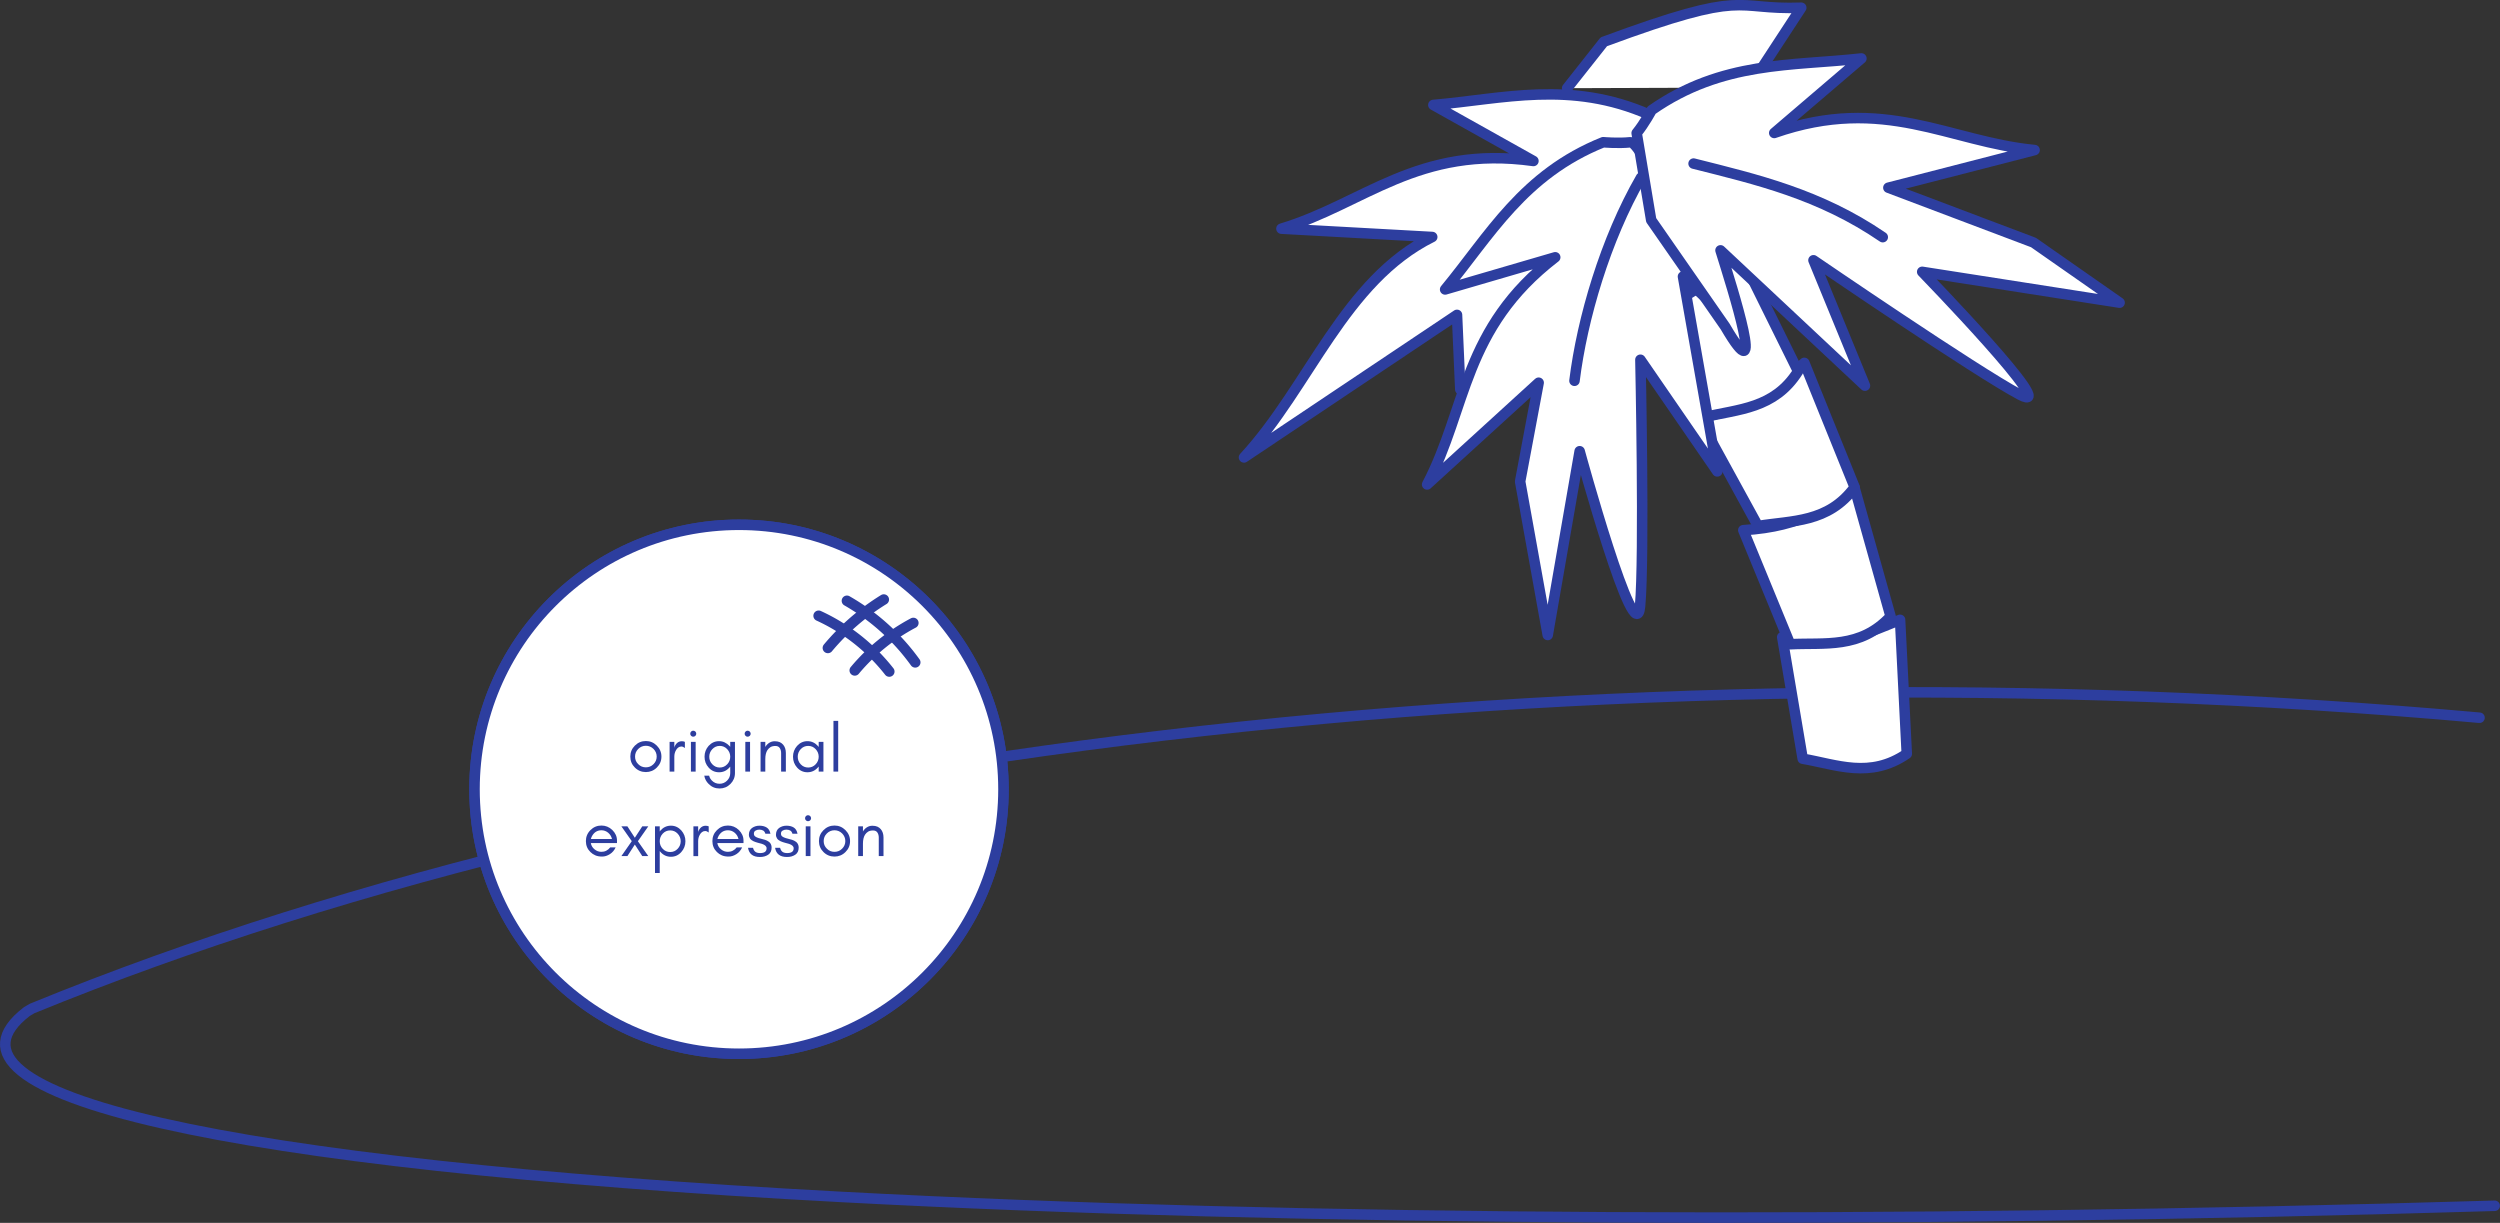 <?xml version="1.0" encoding="UTF-8" standalone="no"?>
<!-- Created with Inkscape (http://www.inkscape.org/) -->

<svg
   xmlns:dc="http://purl.org/dc/elements/1.1/"
   xmlns:cc="http://creativecommons.org/ns#"
   xmlns:rdf="http://www.w3.org/1999/02/22-rdf-syntax-ns#"
   xmlns:svg="http://www.w3.org/2000/svg"
   xmlns="http://www.w3.org/2000/svg"
   xmlns:sodipodi="http://sodipodi.sourceforge.net/DTD/sodipodi-0.dtd"
   xmlns:inkscape="http://www.inkscape.org/namespaces/inkscape"
   width="201.41mm"
   height="98.52mm"
   viewBox="0 0 713.656 349.085"
   id="svg8986"
   version="1.1"
   inkscape:version="0.91 r13725"
   sodipodi:docname="original-expression-island-non-transparent.svg">
  <rect x="0" y="0" width="713.656" height="349.085" fill="#333333" stroke="none"/>
  <defs
     id="defs8988" />
  <sodipodi:namedview
     id="base"
     pagecolor="#ffffff"
     bordercolor="#666666"
     borderopacity="1.0"
     inkscape:pageopacity="0.0"
     inkscape:pageshadow="2"
     inkscape:zoom="0.98994949"
     inkscape:cx="298.95653"
     inkscape:cy="178.21204"
     inkscape:document-units="px"
     inkscape:current-layer="layer1"
     showgrid="false"
     fit-margin-top="0"
     fit-margin-left="0"
     fit-margin-right="0"
     fit-margin-bottom="0"
     inkscape:window-width="1440"
     inkscape:window-height="851"
     inkscape:window-x="0"
     inkscape:window-y="1"
     inkscape:window-maximized="1" />
  <g
     inkscape:label="Layer 1"
     inkscape:groupmode="layer"
     id="layer1"
     transform="translate(105.4,-280.677)">
    <circle
       r="75.5"
       cy="505.985"
       cx="105.554"
       id="circle8681"
       style="display:inline;opacity:1;fill:#007e61;fill-opacity:1;stroke:#2d3e9f;stroke-width:3;stroke-linecap:round;stroke-linejoin:miter;stroke-miterlimit:4;stroke-dasharray:none;stroke-dashoffset:0;stroke-opacity:1" />
    <path
       d="m 136.367,452.184 a 62,62 0 0 1 19.498,17.569"
       sodipodi:open="true"
       sodipodi:end="5.6590695"
       sodipodi:start="5.2325136"
       sodipodi:ry="62"
       sodipodi:rx="62"
       sodipodi:cy="505.98508"
       sodipodi:cx="105.55392"
       sodipodi:type="arc"
       style="display:inline;opacity:1;fill:none;fill-opacity:1;stroke:#2d3e9f;stroke-width:3;stroke-linecap:round;stroke-linejoin:miter;stroke-miterlimit:4;stroke-dasharray:none;stroke-dashoffset:0;stroke-opacity:1"
       id="path8695" />
    <path
       d="m 128.289,456.454 a 54.5,54.5 0 0 1 20.165,15.918"
       sodipodi:open="true"
       sodipodi:end="5.6185767"
       sodipodi:start="5.142707"
       sodipodi:ry="54.5"
       sodipodi:rx="54.5"
       sodipodi:cy="505.98508"
       sodipodi:cx="105.55392"
       sodipodi:type="arc"
       id="path8697"
       style="display:inline;opacity:1;fill:none;fill-opacity:1;stroke:#2d3e9f;stroke-width:3;stroke-linecap:round;stroke-linejoin:miter;stroke-miterlimit:4;stroke-dasharray:none;stroke-dashoffset:0;stroke-opacity:1" />
    <path
       sodipodi:open="true"
       style="display:inline;opacity:1;fill:none;fill-opacity:1;stroke:#2d3e9f;stroke-width:3;stroke-linecap:round;stroke-linejoin:miter;stroke-miterlimit:4;stroke-dasharray:none;stroke-dashoffset:0;stroke-opacity:1"
       id="path8699"
       sodipodi:type="arc"
       sodipodi:cx="181.55392"
       sodipodi:cy="507.98508"
       sodipodi:rx="56"
       sodipodi:ry="56"
       sodipodi:start="3.838195"
       sodipodi:end="4.224915"
       d="m 138.6,472.055 a 56,56 0 0 1 16.723,-13.547" />
    <path
       d="m 130.93,465.638 a 66,66 0 0 1 15.956,-13.815"
       sodipodi:end="4.1593586"
       sodipodi:start="3.838195"
       sodipodi:ry="66"
       sodipodi:rx="66"
       sodipodi:cy="507.98508"
       sodipodi:cx="181.55392"
       sodipodi:type="arc"
       id="path8701"
       style="display:inline;opacity:1;fill:none;fill-opacity:1;stroke:#2d3e9f;stroke-width:3;stroke-linecap:round;stroke-linejoin:miter;stroke-miterlimit:4;stroke-dasharray:none;stroke-dashoffset:0;stroke-opacity:1"
       sodipodi:open="true" />
    <path
       sodipodi:nodetypes="csccc"
       inkscape:connector-curvature="0"
       id="path8713"
       d="m 606.735,624.881 c -173.942,5.197 -341.547,4.439 -471.913,-2.522 -176.848,-9.443 -263.448,-29.142 -232.574,-52.903 l 1.496,-0.886 c 181.921,-74.511 446.42,-105.659 698.662,-83.007"
       style="display:inline;opacity:1;fill:none;fill-opacity:1;stroke:#2d3e9f;stroke-width:3;stroke-linecap:round;stroke-linejoin:round;stroke-miterlimit:4;stroke-dasharray:none;stroke-dashoffset:0;stroke-opacity:1" />
    <g
       id="g8715"
       transform="translate(-3488.977,-3715.362)"
       style="display:inline;fill:#ffffff;stroke:#000000;stroke-opacity:1">
      <path
         style="opacity:1;fill:#ffffff;fill-opacity:1;stroke:#2d3e9f;stroke-width:3;stroke-linecap:round;stroke-linejoin:round;stroke-miterlimit:4;stroke-dasharray:none;stroke-dashoffset:0;stroke-opacity:1"
         d="m 3830.938,4021.213 10.467,-13.247 c 41.748,-15.444 36.42,-8.987 56.359,-9.721 l -14.903,22.786"
         id="path8717"
         inkscape:connector-curvature="0"
         sodipodi:nodetypes="cccc" />
      <path
         style="opacity:1;fill:#ffffff;fill-opacity:1;stroke:#2d3e9f;stroke-width:3;stroke-linecap:round;stroke-linejoin:round;stroke-miterlimit:4;stroke-dasharray:none;stroke-dashoffset:0;stroke-opacity:1"
         d="m 3892.336,4177.911 5.845,34.709 c 9.705,1.671 19.183,5.799 29.707,-1.4 l -1.913,-38.244 c -8.713,3.477 -16.374,7.723 -33.639,4.935 z"
         id="path8719"
         inkscape:connector-curvature="0"
         sodipodi:nodetypes="ccccc" />
      <path
         sodipodi:nodetypes="ccccc"
         inkscape:connector-curvature="0"
         id="path8721"
         d="m 3881.22,4147.388 13.388,32.556 c 9.834,-0.518 19.991,1.411 28.66,-7.938 l -10.336,-36.873 c -7.727,5.318 -14.257,11.155 -31.711,12.255 z"
         style="opacity:1;fill:#ffffff;fill-opacity:1;stroke:#2d3e9f;stroke-width:3;stroke-linecap:round;stroke-linejoin:round;stroke-miterlimit:4;stroke-dasharray:none;stroke-dashoffset:0;stroke-opacity:1" />
      <path
         style="opacity:1;fill:#ffffff;fill-opacity:1;stroke:#2d3e9f;stroke-width:3;stroke-linecap:round;stroke-linejoin:round;stroke-miterlimit:4;stroke-dasharray:none;stroke-dashoffset:0;stroke-opacity:1"
         d="m 3868.492,4115.316 16.914,30.873 c 9.716,-1.603 20.025,-0.811 27.603,-11.062 l -14.36,-35.502 c -7.09,6.141 -12.933,12.665 -30.158,15.691 z"
         id="path8723"
         inkscape:connector-curvature="0"
         sodipodi:nodetypes="ccccc" />
      <path
         sodipodi:nodetypes="ccccc"
         inkscape:connector-curvature="0"
         id="path8725"
         d="m 3850.987,4085.599 19.174,29.524 c 9.569,-2.324 19.908,-2.304 26.699,-13.092 l -16.973,-34.331 c -6.611,6.653 -11.95,13.595 -28.9,17.898 z"
         style="opacity:1;fill:#ffffff;fill-opacity:1;stroke:#2d3e9f;stroke-width:3;stroke-linecap:round;stroke-linejoin:round;stroke-miterlimit:4;stroke-dasharray:none;stroke-dashoffset:0;stroke-opacity:1" />
      <path
         sodipodi:nodetypes="ccccccccccc"
         inkscape:connector-curvature="0"
         id="path8727"
         d="m 3854.363,4028.764 c -22.544,-9.874 -41.671,-4.489 -61.618,-2.764 l 28.564,15.99 c -32.991,-4.618 -48.455,12.261 -71.924,19.322 l 43.037,2.377 c -25.139,12.48 -34.983,42.6 -53.727,62.924 l 60.802,-40.691 0.938,21.29 25.159,-30.902 c 29.527,-7.171 26.127,-5.989 39.673,-31.509 -2.785,-2.296 -10.903,-16.038 -10.903,-16.038 z"
         style="opacity:1;fill:#ffffff;fill-opacity:1;stroke:#2d3e9f;stroke-width:3;stroke-linecap:round;stroke-linejoin:round;stroke-miterlimit:4;stroke-dasharray:none;stroke-dashoffset:0;stroke-opacity:1" />
      <path
         style="opacity:1;fill:#ffffff;fill-opacity:1;stroke:#2d3e9f;stroke-width:3;stroke-linecap:round;stroke-linejoin:round;stroke-miterlimit:4;stroke-dasharray:none;stroke-dashoffset:0;stroke-opacity:1"
         d="m 3841.231,4036.639 c -22.839,9.169 -32.387,26.587 -45.122,42.027 l 31.423,-9.18 c -26.401,20.304 -25.172,43.157 -36.563,64.846 l 31.835,-29.04 -5.287,28.197 7.88,43.816 9.111,-52.457 c 0,0 15.945,58.323 17.247,44.23 1.301,-14.093 0.097,-70.344 0.097,-70.344 l 21.943,31.872 -9.795,-55.623 11.78,11.036 c 0,0 -23.137,-49.748 -26.727,-49.369 -3.59,0.379 -7.82,-0.011 -7.82,-0.011 z"
         id="path8729"
         inkscape:connector-curvature="0"
         sodipodi:nodetypes="ccccccccsccccsc" />
      <path
         style="opacity:1;fill:#ffffff;fill-opacity:1;stroke:#2d3e9f;stroke-width:3;stroke-linecap:round;stroke-linejoin:round;stroke-miterlimit:4;stroke-dasharray:none;stroke-dashoffset:0;stroke-opacity:1"
         d="m 3855.053,4027.485 c 20.173,-14.092 39.986,-12.552 59.885,-14.76 l -24.879,21.267 c 31.449,-10.981 49.919,2.549 74.318,4.883 l -41.739,10.748 41.434,15.654 24.568,17.161 -56.346,-8.802 c 0,0 40.454,41.721 27.938,35.101 -12.516,-6.62 -58.975,-38.399 -58.975,-38.399 l 14.694,35.793 -41.233,-38.622 c 3.479,11.172 13.439,42.495 1.319,21.742 l -21.107,-30.371 -4.144,-24.846 c 2.282,-2.796 4.269,-6.549 4.269,-6.549 z"
         id="path8731"
         inkscape:connector-curvature="0"
         sodipodi:nodetypes="ccccccccsccccccc" />
      <path
         style="opacity:1;fill:#ffffff;fill-opacity:1;stroke:#2d3e9f;stroke-width:3;stroke-linecap:round;stroke-linejoin:round;stroke-miterlimit:4;stroke-dasharray:none;stroke-dashoffset:0;stroke-opacity:1"
         d="m 3867.032,4042.735 c 18,4.538 36,8.693 54,21"
         id="path8733"
         inkscape:connector-curvature="0"
         sodipodi:nodetypes="cc" />
      <path
         style="opacity:1;fill:#ffffff;fill-opacity:1;stroke:#2d3e9f;stroke-width:3;stroke-linecap:round;stroke-linejoin:round;stroke-miterlimit:4;stroke-dasharray:none;stroke-dashoffset:0;stroke-opacity:1"
         d="m 3852.032,4046.735 c -10.185,17.667 -16.813,40.333 -19,58"
         id="path8735"
         inkscape:connector-curvature="0"
         sodipodi:nodetypes="cc" />
    </g>
    <circle
       style="display:inline;opacity:1;fill:#ffffff;fill-opacity:1;stroke:#2d3e9f;stroke-width:3;stroke-linecap:round;stroke-linejoin:miter;stroke-miterlimit:4;stroke-dasharray:none;stroke-dashoffset:0;stroke-opacity:1"
       id="circle8737"
       cx="105.554"
       cy="505.985"
       r="75.5" />
    <g
       transform="translate(-3488.746,-3113.25)"
       style="font-style:normal;font-variant:normal;font-weight:500;font-stretch:normal;font-size:19.299px;line-height:125%;font-family:'Gotham HTF';-inkscape-font-specification:'Gotham HTF Medium';letter-spacing:0px;word-spacing:0px;display:inline;fill:#2d3e9f;fill-opacity:1;stroke:none;stroke-width:1px;stroke-linecap:butt;stroke-linejoin:miter;stroke-opacity:1"
       id="flowRoot8739">
      <path
         d="m 3570.807,3609.902 c 0,0.849 -0.309,1.563 -0.907,2.162 -0.618,0.618 -1.332,0.907 -2.181,0.907 -0.849,0 -1.583,-0.289 -2.181,-0.907 -0.618,-0.598 -0.907,-1.312 -0.907,-2.162 0,-0.849 0.289,-1.563 0.907,-2.181 0.598,-0.598 1.332,-0.907 2.181,-0.907 0.849,0 1.563,0.309 2.181,0.907 0.598,0.618 0.907,1.332 0.907,2.181 z m 1.351,0 c 0,-1.216 -0.444,-2.258 -1.312,-3.127 -0.868,-0.868 -1.911,-1.312 -3.126,-1.312 -1.235,0 -2.277,0.444 -3.146,1.312 -0.869,0.869 -1.293,1.911 -1.293,3.127 0,1.235 0.425,2.277 1.293,3.127 0.868,0.869 1.93,1.293 3.146,1.293 1.196,0 2.258,-0.425 3.126,-1.293 0.869,-0.849 1.312,-1.891 1.312,-3.127 z"
         style="font-style:normal;font-variant:normal;font-weight:normal;font-stretch:normal;font-family:'Glacial Indifference';-inkscape-font-specification:'Glacial Indifference';text-align:center;text-anchor:middle;fill:#2d3e9f;fill-opacity:1"
         id="path9680" />
      <path
         d="m 3578.851,3607.451 0,-1.756 c -0.27,-0.116 -0.56,-0.174 -0.849,-0.174 -0.965,0 -1.66,0.54 -2.104,1.583 l -0.058,0.347 0,-1.756 -1.351,0 0,8.492 1.351,0 0,-4.246 c 0,-0.695 0.154,-1.312 0.482,-1.872 0.154,-0.289 0.367,-0.54 0.618,-0.733 0.251,-0.193 0.56,-0.309 0.907,-0.309 0.347,0 0.675,0.154 1.004,0.425 z"
         style="font-style:normal;font-variant:normal;font-weight:normal;font-stretch:normal;font-family:'Glacial Indifference';-inkscape-font-specification:'Glacial Indifference';text-align:center;text-anchor:middle;fill:#2d3e9f;fill-opacity:1"
         id="path9682" />
      <path
         d="m 3581.852,3602.761 c -0.174,-0.154 -0.386,-0.251 -0.618,-0.251 -0.232,0 -0.444,0.097 -0.598,0.251 -0.174,0.174 -0.251,0.386 -0.251,0.618 0,0.232 0.077,0.444 0.251,0.598 0.154,0.174 0.367,0.251 0.598,0.251 0.232,0 0.444,-0.077 0.618,-0.251 0.154,-0.154 0.251,-0.367 0.251,-0.598 0,-0.232 -0.097,-0.444 -0.251,-0.618 z m 0.077,11.425 0,-8.492 -1.351,0 0,8.492 1.351,0 z"
         style="font-style:normal;font-variant:normal;font-weight:normal;font-stretch:normal;font-family:'Glacial Indifference';-inkscape-font-specification:'Glacial Indifference';text-align:center;text-anchor:middle;fill:#2d3e9f;fill-opacity:1"
         id="path9684" />
      <path
         d="m 3591.801,3609.94 c 0,0.83 -0.289,1.563 -0.869,2.162 -0.579,0.618 -1.293,0.926 -2.123,0.926 -0.83,0 -1.544,-0.309 -2.123,-0.926 -0.579,-0.598 -0.869,-1.312 -0.869,-2.162 0,-0.83 0.289,-1.544 0.869,-2.162 0.579,-0.618 1.293,-0.926 2.123,-0.926 0.83,0 1.544,0.309 2.123,0.926 0.579,0.618 0.869,1.351 0.869,2.162 z m -6.021,5.404 -1.39,0 c 0.154,0.907 0.56,1.698 1.254,2.374 0.849,0.869 1.891,1.293 3.107,1.293 1.196,0 2.239,-0.425 3.107,-1.293 0.849,-0.849 1.293,-1.891 1.293,-3.107 l 0,-8.916 -1.351,0 0,1.428 c -0.077,-0.077 -0.154,-0.174 -0.232,-0.27 -0.849,-0.888 -1.833,-1.351 -2.953,-1.351 -1.197,0 -2.181,0.463 -2.991,1.351 -0.772,0.888 -1.158,1.911 -1.158,3.088 0,1.197 0.386,2.219 1.158,3.088 0.811,0.907 1.795,1.351 2.991,1.351 1.158,0 2.142,-0.444 2.953,-1.351 0.077,-0.077 0.154,-0.174 0.232,-0.251 l 0,1.833 c 0,0.849 -0.309,1.563 -0.907,2.162 -0.598,0.598 -1.312,0.888 -2.142,0.888 -0.849,0 -1.563,-0.289 -2.162,-0.888 -0.425,-0.425 -0.695,-0.888 -0.811,-1.428 z"
         style="font-style:normal;font-variant:normal;font-weight:normal;font-stretch:normal;font-family:'Glacial Indifference';-inkscape-font-specification:'Glacial Indifference';text-align:center;text-anchor:middle;fill:#2d3e9f;fill-opacity:1"
         id="path9686" />
      <path
         d="m 3597.382,3602.761 c -0.174,-0.154 -0.386,-0.251 -0.618,-0.251 -0.232,0 -0.444,0.097 -0.598,0.251 -0.174,0.174 -0.251,0.386 -0.251,0.618 0,0.232 0.077,0.444 0.251,0.598 0.154,0.174 0.367,0.251 0.598,0.251 0.232,0 0.444,-0.077 0.618,-0.251 0.154,-0.154 0.251,-0.367 0.251,-0.598 0,-0.232 -0.097,-0.444 -0.251,-0.618 z m 0.077,11.425 0,-8.492 -1.351,0 0,8.492 1.351,0 z"
         style="font-style:normal;font-variant:normal;font-weight:normal;font-stretch:normal;font-family:'Glacial Indifference';-inkscape-font-specification:'Glacial Indifference';text-align:center;text-anchor:middle;fill:#2d3e9f;fill-opacity:1"
         id="path9688" />
      <path
         d="m 3606.327,3614.186 1.351,0 0,-5.307 c 0,-0.984 -0.27,-1.776 -0.772,-2.374 -0.27,-0.309 -0.579,-0.54 -0.946,-0.714 -0.386,-0.174 -0.868,-0.27 -1.467,-0.27 -0.618,0 -1.139,0.174 -1.602,0.482 -0.444,0.289 -0.81,0.675 -1.081,1.158 l 0,-1.467 -1.351,0 0,8.492 1.351,0 0,-3.551 c 0,-1.081 0.193,-1.93 0.598,-2.567 0.232,-0.347 0.521,-0.637 0.888,-0.869 0.347,-0.212 0.83,-0.328 1.409,-0.328 0.579,0 0.984,0.212 1.235,0.598 0.251,0.386 0.386,0.869 0.386,1.409 l 0,5.307 z"
         style="font-style:normal;font-variant:normal;font-weight:normal;font-stretch:normal;font-family:'Glacial Indifference';-inkscape-font-specification:'Glacial Indifference';text-align:center;text-anchor:middle;fill:#2d3e9f;fill-opacity:1"
         id="path9690" />
      <path
         d="m 3617.053,3609.94 c 0,0.83 -0.289,1.563 -0.868,2.162 -0.579,0.618 -1.293,0.926 -2.123,0.926 -0.849,0 -1.563,-0.309 -2.142,-0.926 -0.579,-0.598 -0.849,-1.332 -0.849,-2.162 0,-0.811 0.27,-1.544 0.849,-2.162 0.579,-0.618 1.293,-0.926 2.142,-0.926 0.83,0 1.544,0.309 2.123,0.926 0.579,0.618 0.868,1.351 0.868,2.162 z m 1.351,4.246 0,-8.492 -1.351,0 0,1.467 c -0.077,-0.116 -0.174,-0.212 -0.251,-0.309 -0.81,-0.888 -1.795,-1.351 -2.953,-1.351 -1.177,0 -2.162,0.463 -2.972,1.351 -0.772,0.888 -1.158,1.911 -1.158,3.088 0,1.197 0.386,2.219 1.158,3.088 0.811,0.907 1.795,1.351 2.972,1.351 1.158,0 2.142,-0.444 2.953,-1.351 0.077,-0.077 0.174,-0.174 0.251,-0.289 l 0,1.448 1.351,0 z"
         style="font-style:normal;font-variant:normal;font-weight:normal;font-stretch:normal;font-family:'Glacial Indifference';-inkscape-font-specification:'Glacial Indifference';text-align:center;text-anchor:middle;fill:#2d3e9f;fill-opacity:1"
         id="path9692" />
      <path
         d="m 3622.618,3614.186 0,-14.475 -1.351,0 0,14.475 1.351,0 z"
         style="font-style:normal;font-variant:normal;font-weight:normal;font-stretch:normal;font-family:'Glacial Indifference';-inkscape-font-specification:'Glacial Indifference';text-align:center;text-anchor:middle;fill:#2d3e9f;fill-opacity:1"
         id="path9694" />
      <path
         d="m 3559.474,3633.871 c 0,-1.158 -0.463,-2.162 -1.351,-3.03 -0.868,-0.83 -1.911,-1.254 -3.088,-1.254 -1.235,0 -2.277,0.444 -3.146,1.312 -0.868,0.868 -1.293,1.911 -1.293,3.126 0,1.235 0.425,2.277 1.293,3.127 0.405,0.405 0.869,0.714 1.409,0.946 0.54,0.232 1.177,0.347 1.93,0.347 0.753,0 1.486,-0.232 2.219,-0.695 0.733,-0.463 1.274,-1.119 1.641,-1.93 l -1.544,0 c -0.309,0.405 -0.675,0.714 -1.119,0.946 -0.444,0.232 -0.907,0.328 -1.39,0.328 -0.733,0 -1.389,-0.232 -1.968,-0.714 -0.579,-0.463 -0.946,-1.062 -1.062,-1.795 l 7.469,0 0,-0.714 z m -1.428,-0.444 -6.021,0 c 0.077,-0.347 0.212,-0.675 0.405,-0.984 0.618,-1.004 1.486,-1.505 2.605,-1.505 0.714,0 1.351,0.232 1.911,0.695 0.579,0.482 0.926,1.081 1.1,1.795 z"
         style="font-style:normal;font-variant:normal;font-weight:normal;font-stretch:normal;font-family:'Glacial Indifference';-inkscape-font-specification:'Glacial Indifference';text-align:center;text-anchor:middle;fill:#2d3e9f;fill-opacity:1"
         id="path9696" />
      <path
         d="m 3566.69,3638.31 1.718,0 -2.972,-4.246 2.972,-4.246 -1.718,0 -2.123,3.262 -2.123,-3.262 -1.718,0 2.972,4.226 -2.972,4.265 1.718,0 2.123,-3.3 2.123,3.3 z"
         style="font-style:normal;font-variant:normal;font-weight:normal;font-stretch:normal;font-family:'Glacial Indifference';-inkscape-font-specification:'Glacial Indifference';text-align:center;text-anchor:middle;fill:#2d3e9f;fill-opacity:1"
         id="path9698" />
      <path
         d="m 3571.675,3643.135 0,-6.272 c 0.058,0.116 0.154,0.212 0.232,0.289 0.811,0.907 1.795,1.351 2.972,1.351 1.158,0 2.142,-0.444 2.953,-1.351 0.772,-0.868 1.177,-1.891 1.177,-3.088 0,-1.177 -0.405,-2.2 -1.177,-3.088 -0.81,-0.888 -1.795,-1.351 -2.953,-1.351 -1.177,0 -2.162,0.463 -2.972,1.351 -0.077,0.096 -0.174,0.193 -0.232,0.309 l 0,-1.467 -1.351,0 0,13.316 1.351,0 z m 5.983,-9.071 c 0,0.83 -0.289,1.563 -0.868,2.162 -0.579,0.618 -1.293,0.926 -2.123,0.926 -0.849,0 -1.563,-0.309 -2.142,-0.926 -0.579,-0.598 -0.849,-1.332 -0.849,-2.162 0,-0.81 0.27,-1.544 0.849,-2.162 0.579,-0.618 1.293,-0.926 2.142,-0.926 0.83,0 1.544,0.309 2.123,0.926 0.579,0.618 0.868,1.351 0.868,2.162 z"
         style="font-style:normal;font-variant:normal;font-weight:normal;font-stretch:normal;font-family:'Glacial Indifference';-inkscape-font-specification:'Glacial Indifference';text-align:center;text-anchor:middle;fill:#2d3e9f;fill-opacity:1"
         id="path9700" />
      <path
         d="m 3585.654,3631.575 0,-1.756 c -0.27,-0.116 -0.56,-0.174 -0.849,-0.174 -0.965,0 -1.66,0.54 -2.104,1.583 l -0.058,0.347 0,-1.756 -1.351,0 0,8.492 1.351,0 0,-4.246 c 0,-0.695 0.154,-1.312 0.482,-1.872 0.154,-0.289 0.367,-0.54 0.618,-0.733 0.251,-0.193 0.56,-0.309 0.907,-0.309 0.347,0 0.675,0.154 1.004,0.425 z"
         style="font-style:normal;font-variant:normal;font-weight:normal;font-stretch:normal;font-family:'Glacial Indifference';-inkscape-font-specification:'Glacial Indifference';text-align:center;text-anchor:middle;fill:#2d3e9f;fill-opacity:1"
         id="path9702" />
      <path
         d="m 3595.585,3633.871 c 0,-1.158 -0.463,-2.162 -1.351,-3.03 -0.868,-0.83 -1.911,-1.254 -3.088,-1.254 -1.235,0 -2.277,0.444 -3.146,1.312 -0.869,0.868 -1.293,1.911 -1.293,3.126 0,1.235 0.425,2.277 1.293,3.127 0.405,0.405 0.868,0.714 1.409,0.946 0.54,0.232 1.177,0.347 1.93,0.347 0.753,0 1.486,-0.232 2.22,-0.695 0.733,-0.463 1.274,-1.119 1.64,-1.93 l -1.544,0 c -0.309,0.405 -0.675,0.714 -1.119,0.946 -0.444,0.232 -0.907,0.328 -1.389,0.328 -0.733,0 -1.39,-0.232 -1.969,-0.714 -0.579,-0.463 -0.946,-1.062 -1.061,-1.795 l 7.469,0 0,-0.714 z m -1.428,-0.444 -6.021,0 c 0.077,-0.347 0.212,-0.675 0.405,-0.984 0.618,-1.004 1.486,-1.505 2.606,-1.505 0.714,0 1.351,0.232 1.911,0.695 0.579,0.482 0.926,1.081 1.1,1.795 z"
         style="font-style:normal;font-variant:normal;font-weight:normal;font-stretch:normal;font-family:'Glacial Indifference';-inkscape-font-specification:'Glacial Indifference';text-align:center;text-anchor:middle;fill:#2d3e9f;fill-opacity:1"
         id="path9704" />
      <path
         d="m 3599.019,3637.114 c -0.328,-0.232 -0.579,-0.618 -0.714,-1.177 l -1.428,0 c 0.289,1.756 1.409,2.625 3.377,2.625 0.463,0 0.888,-0.039 1.293,-0.154 0.405,-0.116 0.753,-0.27 1.081,-0.482 0.656,-0.444 0.984,-1.119 0.984,-2.026 0,-0.926 -0.425,-1.583 -1.312,-2.007 -0.367,-0.174 -0.772,-0.309 -1.216,-0.405 -0.425,-0.097 -0.83,-0.212 -1.197,-0.328 -0.386,-0.116 -0.695,-0.27 -0.946,-0.444 -0.251,-0.174 -0.386,-0.444 -0.386,-0.83 0,-0.386 0.154,-0.675 0.463,-0.849 0.309,-0.193 0.675,-0.289 1.081,-0.289 0.425,0 0.791,0.096 1.081,0.251 0.289,0.154 0.521,0.463 0.656,0.926 l 1.447,0 c -0.174,-0.849 -0.54,-1.447 -1.081,-1.776 -0.56,-0.347 -1.235,-0.521 -2.065,-0.521 -0.81,0 -1.525,0.232 -2.123,0.656 -0.579,0.444 -0.888,1.081 -0.888,1.93 0,0.405 0.116,0.772 0.328,1.081 0.232,0.328 0.56,0.579 0.984,0.772 0.386,0.174 0.791,0.309 1.216,0.425 0.425,0.097 0.83,0.212 1.216,0.328 0.869,0.289 1.312,0.714 1.312,1.254 0,0.926 -0.618,1.37 -1.853,1.37 -0.521,0 -0.965,-0.096 -1.312,-0.328 z"
         style="font-style:normal;font-variant:normal;font-weight:normal;font-stretch:normal;font-family:'Glacial Indifference';-inkscape-font-specification:'Glacial Indifference';text-align:center;text-anchor:middle;fill:#2d3e9f;fill-opacity:1"
         id="path9706" />
      <path
         d="m 3606.746,3637.114 c -0.328,-0.232 -0.579,-0.618 -0.714,-1.177 l -1.428,0 c 0.289,1.756 1.409,2.625 3.377,2.625 0.463,0 0.888,-0.039 1.293,-0.154 0.405,-0.116 0.753,-0.27 1.081,-0.482 0.656,-0.444 0.984,-1.119 0.984,-2.026 0,-0.926 -0.425,-1.583 -1.312,-2.007 -0.367,-0.174 -0.772,-0.309 -1.216,-0.405 -0.425,-0.097 -0.83,-0.212 -1.197,-0.328 -0.386,-0.116 -0.695,-0.27 -0.946,-0.444 -0.251,-0.174 -0.386,-0.444 -0.386,-0.83 0,-0.386 0.154,-0.675 0.463,-0.849 0.309,-0.193 0.675,-0.289 1.081,-0.289 0.425,0 0.791,0.096 1.081,0.251 0.289,0.154 0.521,0.463 0.656,0.926 l 1.448,0 c -0.174,-0.849 -0.54,-1.447 -1.081,-1.776 -0.56,-0.347 -1.235,-0.521 -2.065,-0.521 -0.811,0 -1.525,0.232 -2.123,0.656 -0.579,0.444 -0.888,1.081 -0.888,1.93 0,0.405 0.116,0.772 0.328,1.081 0.232,0.328 0.56,0.579 0.984,0.772 0.386,0.174 0.791,0.309 1.216,0.425 0.425,0.097 0.83,0.212 1.216,0.328 0.868,0.289 1.312,0.714 1.312,1.254 0,0.926 -0.618,1.37 -1.853,1.37 -0.521,0 -0.965,-0.096 -1.312,-0.328 z"
         style="font-style:normal;font-variant:normal;font-weight:normal;font-stretch:normal;font-family:'Glacial Indifference';-inkscape-font-specification:'Glacial Indifference';text-align:center;text-anchor:middle;fill:#2d3e9f;fill-opacity:1"
         id="path9708" />
      <path
         d="m 3614.627,3626.885 c -0.174,-0.154 -0.386,-0.251 -0.618,-0.251 -0.232,0 -0.444,0.096 -0.598,0.251 -0.174,0.174 -0.251,0.386 -0.251,0.618 0,0.232 0.077,0.444 0.251,0.598 0.154,0.174 0.367,0.251 0.598,0.251 0.232,0 0.444,-0.077 0.618,-0.251 0.154,-0.154 0.251,-0.367 0.251,-0.598 0,-0.232 -0.096,-0.444 -0.251,-0.618 z m 0.077,11.425 0,-8.492 -1.351,0 0,8.492 1.351,0 z"
         style="font-style:normal;font-variant:normal;font-weight:normal;font-stretch:normal;font-family:'Glacial Indifference';-inkscape-font-specification:'Glacial Indifference';text-align:center;text-anchor:middle;fill:#2d3e9f;fill-opacity:1"
         id="path9710" />
      <path
         d="m 3624.653,3634.026 c 0,0.849 -0.309,1.563 -0.907,2.162 -0.618,0.618 -1.332,0.907 -2.181,0.907 -0.849,0 -1.583,-0.289 -2.181,-0.907 -0.618,-0.598 -0.907,-1.312 -0.907,-2.162 0,-0.849 0.289,-1.563 0.907,-2.181 0.598,-0.598 1.332,-0.907 2.181,-0.907 0.849,0 1.563,0.309 2.181,0.907 0.598,0.618 0.907,1.332 0.907,2.181 z m 1.351,0 c 0,-1.216 -0.444,-2.258 -1.312,-3.126 -0.869,-0.869 -1.911,-1.312 -3.127,-1.312 -1.235,0 -2.277,0.444 -3.146,1.312 -0.869,0.868 -1.293,1.911 -1.293,3.126 0,1.235 0.424,2.277 1.293,3.127 0.869,0.869 1.93,1.293 3.146,1.293 1.197,0 2.258,-0.425 3.127,-1.293 0.869,-0.849 1.312,-1.891 1.312,-3.127 z"
         style="font-style:normal;font-variant:normal;font-weight:normal;font-stretch:normal;font-family:'Glacial Indifference';-inkscape-font-specification:'Glacial Indifference';text-align:center;text-anchor:middle;fill:#2d3e9f;fill-opacity:1"
         id="path9712" />
      <path
         d="m 3634.202,3638.31 1.351,0 0,-5.307 c 0,-0.984 -0.27,-1.776 -0.772,-2.374 -0.27,-0.309 -0.579,-0.54 -0.946,-0.714 -0.386,-0.174 -0.868,-0.27 -1.467,-0.27 -0.618,0 -1.139,0.174 -1.602,0.482 -0.444,0.289 -0.81,0.675 -1.081,1.158 l 0,-1.467 -1.351,0 0,8.492 1.351,0 0,-3.551 c 0,-1.081 0.193,-1.93 0.598,-2.567 0.232,-0.347 0.521,-0.637 0.888,-0.869 0.347,-0.212 0.83,-0.328 1.409,-0.328 0.579,0 0.984,0.212 1.235,0.598 0.251,0.386 0.386,0.869 0.386,1.409 l 0,5.307 z"
         style="font-style:normal;font-variant:normal;font-weight:normal;font-stretch:normal;font-family:'Glacial Indifference';-inkscape-font-specification:'Glacial Indifference';text-align:center;text-anchor:middle;fill:#2d3e9f;fill-opacity:1"
         id="path9714" />
    </g>
    <path
       id="path8751"
       style="display:inline;opacity:1;fill:none;fill-opacity:1;stroke:#2d3e9f;stroke-width:3;stroke-linecap:round;stroke-linejoin:miter;stroke-miterlimit:4;stroke-dasharray:none;stroke-dashoffset:0;stroke-opacity:1"
       sodipodi:type="arc"
       sodipodi:cx="105.55392"
       sodipodi:cy="505.98508"
       sodipodi:rx="62"
       sodipodi:ry="62"
       sodipodi:start="5.2325136"
       sodipodi:end="5.6590695"
       sodipodi:open="true"
       d="m 136.367,452.184 a 62,62 0 0 1 19.498,17.569" />
    <path
       style="display:inline;opacity:1;fill:none;fill-opacity:1;stroke:#2d3e9f;stroke-width:3;stroke-linecap:round;stroke-linejoin:miter;stroke-miterlimit:4;stroke-dasharray:none;stroke-dashoffset:0;stroke-opacity:1"
       id="path8753"
       sodipodi:type="arc"
       sodipodi:cx="105.55392"
       sodipodi:cy="505.98508"
       sodipodi:rx="54.5"
       sodipodi:ry="54.5"
       sodipodi:start="5.142707"
       sodipodi:end="5.6185767"
       sodipodi:open="true"
       d="m 128.289,456.454 a 54.5,54.5 0 0 1 20.165,15.918" />
    <path
       d="m 138.6,472.055 a 56,56 0 0 1 16.723,-13.547"
       sodipodi:end="4.224915"
       sodipodi:start="3.838195"
       sodipodi:ry="56"
       sodipodi:rx="56"
       sodipodi:cy="507.98508"
       sodipodi:cx="181.55392"
       sodipodi:type="arc"
       id="path8755"
       style="display:inline;opacity:1;fill:none;fill-opacity:1;stroke:#2d3e9f;stroke-width:3;stroke-linecap:round;stroke-linejoin:miter;stroke-miterlimit:4;stroke-dasharray:none;stroke-dashoffset:0;stroke-opacity:1"
       sodipodi:open="true" />
    <path
       sodipodi:open="true"
       style="display:inline;opacity:1;fill:none;fill-opacity:1;stroke:#2d3e9f;stroke-width:3;stroke-linecap:round;stroke-linejoin:miter;stroke-miterlimit:4;stroke-dasharray:none;stroke-dashoffset:0;stroke-opacity:1"
       id="path8757"
       sodipodi:type="arc"
       sodipodi:cx="181.55392"
       sodipodi:cy="507.98508"
       sodipodi:rx="66"
       sodipodi:ry="66"
       sodipodi:start="3.838195"
       sodipodi:end="4.1593586"
       d="m 130.93,465.638 a 66,66 0 0 1 15.956,-13.815" />
  </g>
</svg>
